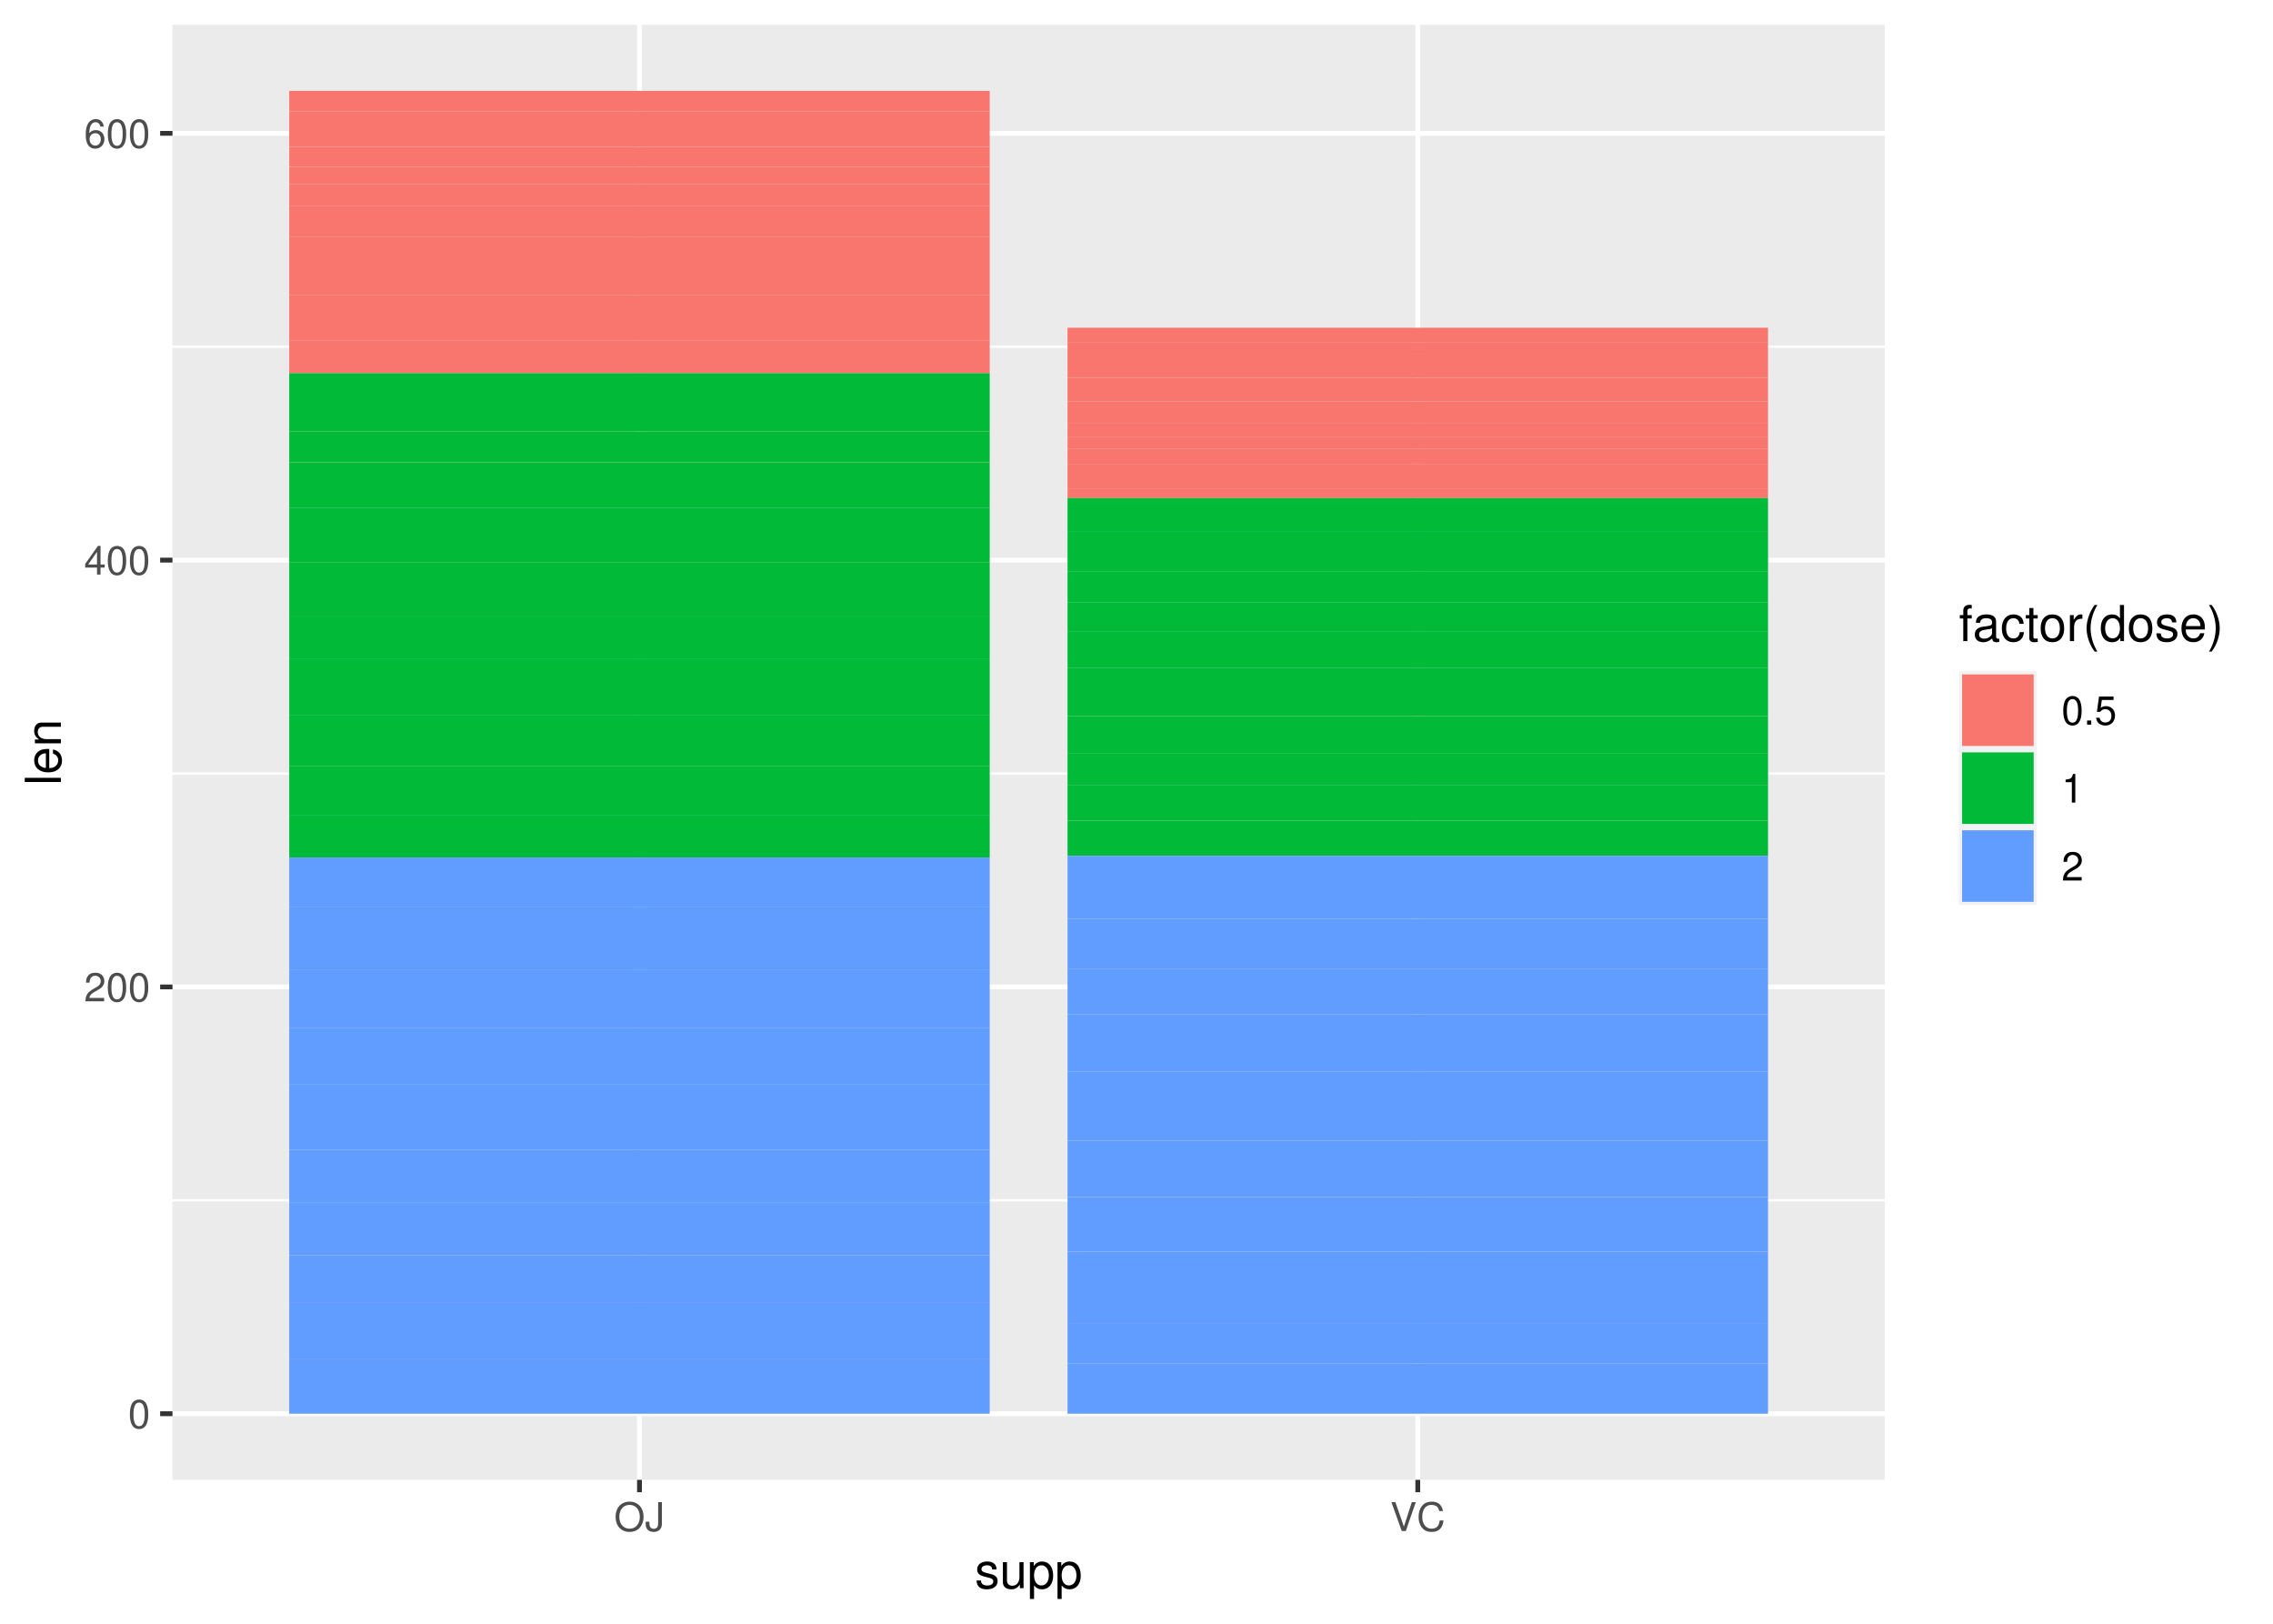 <?xml version="1.0" encoding="UTF-8"?>
<svg xmlns="http://www.w3.org/2000/svg" xmlns:xlink="http://www.w3.org/1999/xlink" width="504pt" height="360pt" viewBox="0 0 504 360" version="1.1">
<defs>
<g>
<symbol overflow="visible" id="glyph0-0">
<path style="stroke:none;" d=""/>
</symbol>
<symbol overflow="visible" id="glyph0-1">
<path style="stroke:none;" d="M 2.422 -6.359 C 1.844 -6.359 1.312 -6.094 0.984 -5.672 C 0.578 -5.109 0.375 -4.25 0.375 -3.078 C 0.375 -0.938 1.078 0.203 2.422 0.203 C 3.734 0.203 4.453 -0.938 4.453 -3.031 C 4.453 -4.25 4.266 -5.078 3.859 -5.672 C 3.531 -6.109 3.016 -6.359 2.422 -6.359 Z M 2.422 -5.672 C 3.25 -5.672 3.672 -4.828 3.672 -3.094 C 3.672 -1.281 3.266 -0.438 2.406 -0.438 C 1.578 -0.438 1.172 -1.312 1.172 -3.062 C 1.172 -4.828 1.578 -5.672 2.422 -5.672 Z M 2.422 -5.672 "/>
</symbol>
<symbol overflow="visible" id="glyph0-2">
<path style="stroke:none;" d="M 4.453 -0.766 L 1.172 -0.766 C 1.25 -1.297 1.531 -1.625 2.297 -2.094 L 3.172 -2.594 C 4.047 -3.062 4.5 -3.719 4.5 -4.5 C 4.5 -5.031 4.281 -5.531 3.922 -5.875 C 3.547 -6.203 3.094 -6.359 2.5 -6.359 C 1.703 -6.359 1.125 -6.078 0.781 -5.531 C 0.547 -5.203 0.453 -4.797 0.438 -4.156 L 1.219 -4.156 C 1.234 -4.594 1.297 -4.844 1.406 -5.062 C 1.594 -5.438 2 -5.688 2.469 -5.688 C 3.172 -5.688 3.703 -5.172 3.703 -4.484 C 3.703 -3.969 3.406 -3.531 2.859 -3.219 L 2.047 -2.75 C 0.75 -2 0.375 -1.406 0.297 -0.016 L 4.453 -0.016 Z M 4.453 -0.766 "/>
</symbol>
<symbol overflow="visible" id="glyph0-3">
<path style="stroke:none;" d="M 2.875 -1.547 L 2.875 0 L 3.656 0 L 3.656 -1.547 L 4.578 -1.547 L 4.578 -2.234 L 3.656 -2.234 L 3.656 -6.359 L 3.078 -6.359 L 0.25 -2.359 L 0.25 -1.547 Z M 2.875 -2.234 L 0.922 -2.234 L 2.875 -5.047 Z M 2.875 -2.234 "/>
</symbol>
<symbol overflow="visible" id="glyph0-4">
<path style="stroke:none;" d="M 4.375 -4.703 C 4.234 -5.75 3.562 -6.359 2.609 -6.359 C 1.922 -6.359 1.312 -6.031 0.938 -5.453 C 0.547 -4.828 0.375 -4.062 0.375 -2.906 C 0.375 -1.828 0.531 -1.156 0.906 -0.594 C 1.234 -0.078 1.781 0.203 2.469 0.203 C 3.656 0.203 4.516 -0.688 4.516 -1.922 C 4.516 -3.094 3.719 -3.922 2.609 -3.922 C 1.984 -3.922 1.5 -3.688 1.172 -3.234 C 1.172 -4.797 1.672 -5.672 2.562 -5.672 C 3.109 -5.672 3.484 -5.328 3.609 -4.703 Z M 2.5 -3.234 C 3.25 -3.234 3.719 -2.703 3.719 -1.859 C 3.719 -1.062 3.188 -0.484 2.484 -0.484 C 1.766 -0.484 1.219 -1.094 1.219 -1.906 C 1.219 -2.688 1.734 -3.234 2.5 -3.234 Z M 2.5 -3.234 "/>
</symbol>
<symbol overflow="visible" id="glyph0-5">
<path style="stroke:none;" d="M 3.422 -6.516 C 1.578 -6.516 0.328 -5.156 0.328 -3.156 C 0.328 -1.141 1.578 0.203 3.438 0.203 C 4.219 0.203 4.906 -0.031 5.422 -0.469 C 6.109 -1.062 6.531 -2.062 6.531 -3.109 C 6.531 -5.172 5.297 -6.516 3.422 -6.516 Z M 3.422 -5.797 C 4.812 -5.797 5.703 -4.75 5.703 -3.125 C 5.703 -1.578 4.781 -0.516 3.438 -0.516 C 2.062 -0.516 1.156 -1.578 1.156 -3.156 C 1.156 -4.734 2.062 -5.797 3.422 -5.797 Z M 3.422 -5.797 "/>
</symbol>
<symbol overflow="visible" id="glyph0-6">
<path style="stroke:none;" d="M 2.922 -6.406 L 2.922 -1.906 C 2.922 -1.391 2.875 -1.094 2.734 -0.875 C 2.562 -0.641 2.266 -0.484 1.938 -0.484 C 1.328 -0.484 0.984 -0.891 0.984 -1.641 L 0.984 -2.062 L 0.156 -2.062 L 0.156 -1.5 C 0.156 -0.453 0.828 0.203 1.938 0.203 C 3.047 0.203 3.75 -0.5 3.75 -1.594 L 3.75 -6.406 Z M 2.922 -6.406 "/>
</symbol>
<symbol overflow="visible" id="glyph0-7">
<path style="stroke:none;" d="M 3.453 0 L 5.672 -6.406 L 4.797 -6.406 L 3.031 -0.984 L 1.141 -6.406 L 0.266 -6.406 L 2.562 0 Z M 3.453 0 "/>
</symbol>
<symbol overflow="visible" id="glyph0-8">
<path style="stroke:none;" d="M 5.828 -4.422 C 5.562 -5.828 4.766 -6.516 3.359 -6.516 C 2.484 -6.516 1.797 -6.25 1.312 -5.719 C 0.734 -5.078 0.422 -4.172 0.422 -3.125 C 0.422 -2.078 0.75 -1.172 1.344 -0.547 C 1.844 -0.031 2.484 0.203 3.312 0.203 C 4.875 0.203 5.766 -0.641 5.953 -2.344 L 5.109 -2.344 C 5.047 -1.906 4.953 -1.594 4.828 -1.344 C 4.562 -0.812 4.016 -0.516 3.328 -0.516 C 2.047 -0.516 1.234 -1.547 1.234 -3.141 C 1.234 -4.781 2 -5.797 3.25 -5.797 C 3.781 -5.797 4.25 -5.641 4.516 -5.391 C 4.766 -5.172 4.891 -4.906 4.984 -4.422 Z M 5.828 -4.422 "/>
</symbol>
<symbol overflow="visible" id="glyph0-9">
<path style="stroke:none;" d="M 1.688 -0.922 L 0.766 -0.922 L 0.766 0 L 1.688 0 Z M 1.688 -0.922 "/>
</symbol>
<symbol overflow="visible" id="glyph0-10">
<path style="stroke:none;" d="M 4.188 -6.234 L 0.969 -6.234 L 0.5 -2.844 L 1.219 -2.844 C 1.578 -3.266 1.875 -3.422 2.359 -3.422 C 3.203 -3.422 3.719 -2.844 3.719 -1.922 C 3.719 -1.031 3.203 -0.484 2.359 -0.484 C 1.688 -0.484 1.266 -0.828 1.078 -1.531 L 0.312 -1.531 C 0.406 -1.016 0.5 -0.781 0.688 -0.547 C 1.031 -0.078 1.672 0.203 2.375 0.203 C 3.641 0.203 4.516 -0.719 4.516 -2.031 C 4.516 -3.266 3.688 -4.109 2.5 -4.109 C 2.062 -4.109 1.703 -4 1.344 -3.734 L 1.594 -5.469 L 4.188 -5.469 Z M 4.188 -6.234 "/>
</symbol>
<symbol overflow="visible" id="glyph0-11">
<path style="stroke:none;" d="M 2.281 -4.531 L 2.281 0 L 3.047 0 L 3.047 -6.359 L 2.547 -6.359 C 2.266 -5.391 2.094 -5.25 0.891 -5.094 L 0.891 -4.531 Z M 2.281 -4.531 "/>
</symbol>
<symbol overflow="visible" id="glyph1-0">
<path style="stroke:none;" d=""/>
</symbol>
<symbol overflow="visible" id="glyph1-1">
<path style="stroke:none;" d="M 4.812 -4.156 C 4.812 -5.297 4.062 -5.922 2.734 -5.922 C 1.391 -5.922 0.516 -5.234 0.516 -4.172 C 0.516 -3.266 0.984 -2.844 2.344 -2.516 L 3.203 -2.297 C 3.844 -2.141 4.094 -1.906 4.094 -1.5 C 4.094 -0.953 3.547 -0.594 2.75 -0.594 C 2.25 -0.594 1.844 -0.734 1.609 -0.984 C 1.469 -1.141 1.391 -1.312 1.344 -1.719 L 0.375 -1.719 C 0.422 -0.391 1.172 0.25 2.672 0.25 C 4.125 0.25 5.047 -0.469 5.047 -1.578 C 5.047 -2.438 4.562 -2.906 3.422 -3.172 L 2.547 -3.391 C 1.797 -3.562 1.469 -3.812 1.469 -4.219 C 1.469 -4.75 1.953 -5.078 2.688 -5.078 C 3.438 -5.078 3.828 -4.766 3.844 -4.156 Z M 4.812 -4.156 "/>
</symbol>
<symbol overflow="visible" id="glyph1-2">
<path style="stroke:none;" d="M 5.297 0 L 5.297 -5.766 L 4.391 -5.766 L 4.391 -2.5 C 4.391 -1.312 3.766 -0.547 2.812 -0.547 C 2.094 -0.547 1.625 -0.984 1.625 -1.688 L 1.625 -5.766 L 0.719 -5.766 L 0.719 -1.312 C 0.719 -0.359 1.438 0.25 2.547 0.25 C 3.406 0.25 3.938 -0.047 4.484 -0.797 L 4.484 0 Z M 5.297 0 "/>
</symbol>
<symbol overflow="visible" id="glyph1-3">
<path style="stroke:none;" d="M 0.594 2.391 L 1.516 2.391 L 1.516 -0.609 C 2 -0.016 2.547 0.25 3.281 0.25 C 4.781 0.25 5.75 -0.953 5.75 -2.781 C 5.75 -4.719 4.812 -5.922 3.281 -5.922 C 2.5 -5.922 1.875 -5.578 1.438 -4.891 L 1.438 -5.766 L 0.594 -5.766 Z M 3.125 -5.078 C 4.141 -5.078 4.797 -4.188 4.797 -2.812 C 4.797 -1.5 4.125 -0.609 3.125 -0.609 C 2.141 -0.609 1.516 -1.484 1.516 -2.844 C 1.516 -4.188 2.141 -5.078 3.125 -5.078 Z M 3.125 -5.078 "/>
</symbol>
<symbol overflow="visible" id="glyph1-4">
<path style="stroke:none;" d="M 2.844 -5.766 L 1.875 -5.766 L 1.875 -6.672 C 1.875 -7.047 2.094 -7.25 2.516 -7.25 C 2.594 -7.25 2.625 -7.25 2.844 -7.234 L 2.844 -8 C 2.625 -8.047 2.516 -8.047 2.328 -8.047 C 1.469 -8.047 0.969 -7.562 0.969 -6.75 L 0.969 -5.766 L 0.203 -5.766 L 0.203 -5.016 L 0.969 -5.016 L 0.969 0 L 1.875 0 L 1.875 -5.016 L 2.844 -5.016 Z M 2.844 -5.766 "/>
</symbol>
<symbol overflow="visible" id="glyph1-5">
<path style="stroke:none;" d="M 5.891 -0.531 C 5.781 -0.516 5.734 -0.516 5.688 -0.516 C 5.375 -0.516 5.188 -0.688 5.188 -0.969 L 5.188 -4.359 C 5.188 -5.375 4.438 -5.922 3.031 -5.922 C 2.172 -5.922 1.5 -5.688 1.109 -5.266 C 0.844 -4.969 0.734 -4.625 0.719 -4.062 L 1.641 -4.062 C 1.719 -4.766 2.141 -5.078 2.984 -5.078 C 3.828 -5.078 4.281 -4.781 4.281 -4.219 L 4.281 -3.984 C 4.266 -3.594 4.062 -3.438 3.328 -3.344 C 2.031 -3.172 1.828 -3.141 1.469 -2.984 C 0.797 -2.703 0.469 -2.203 0.469 -1.453 C 0.469 -0.406 1.188 0.25 2.359 0.25 C 3.078 0.25 3.656 0 4.312 -0.594 C 4.375 0 4.656 0.25 5.266 0.25 C 5.453 0.25 5.578 0.234 5.891 0.156 Z M 4.281 -1.812 C 4.281 -1.5 4.188 -1.312 3.922 -1.062 C 3.547 -0.719 3.094 -0.547 2.547 -0.547 C 1.844 -0.547 1.422 -0.891 1.422 -1.469 C 1.422 -2.078 1.812 -2.391 2.812 -2.531 C 3.781 -2.656 3.969 -2.703 4.281 -2.844 Z M 4.281 -1.812 "/>
</symbol>
<symbol overflow="visible" id="glyph1-6">
<path style="stroke:none;" d="M 5.188 -3.828 C 5.141 -4.391 5.016 -4.75 4.797 -5.078 C 4.406 -5.609 3.703 -5.922 2.906 -5.922 C 1.344 -5.922 0.344 -4.703 0.344 -2.781 C 0.344 -0.922 1.328 0.25 2.891 0.25 C 4.266 0.25 5.141 -0.578 5.25 -1.984 L 4.328 -1.984 C 4.172 -1.062 3.703 -0.594 2.922 -0.594 C 1.906 -0.594 1.297 -1.422 1.297 -2.781 C 1.297 -4.219 1.891 -5.078 2.891 -5.078 C 3.656 -5.078 4.141 -4.625 4.25 -3.828 Z M 5.188 -3.828 "/>
</symbol>
<symbol overflow="visible" id="glyph1-7">
<path style="stroke:none;" d="M 2.797 -5.766 L 1.844 -5.766 L 1.844 -7.344 L 0.938 -7.344 L 0.938 -5.766 L 0.156 -5.766 L 0.156 -5.016 L 0.938 -5.016 L 0.938 -0.656 C 0.938 -0.062 1.328 0.25 2.047 0.25 C 2.281 0.25 2.484 0.234 2.797 0.172 L 2.797 -0.594 C 2.656 -0.562 2.547 -0.547 2.359 -0.547 C 1.953 -0.547 1.844 -0.656 1.844 -1.062 L 1.844 -5.016 L 2.797 -5.016 Z M 2.797 -5.766 "/>
</symbol>
<symbol overflow="visible" id="glyph1-8">
<path style="stroke:none;" d="M 2.984 -5.922 C 1.359 -5.922 0.391 -4.781 0.391 -2.844 C 0.391 -0.891 1.359 0.25 3 0.25 C 4.625 0.25 5.609 -0.906 5.609 -2.797 C 5.609 -4.797 4.656 -5.922 2.984 -5.922 Z M 3 -5.078 C 4.031 -5.078 4.656 -4.234 4.656 -2.812 C 4.656 -1.438 4.016 -0.594 3 -0.594 C 1.984 -0.594 1.359 -1.438 1.359 -2.844 C 1.359 -4.234 1.984 -5.078 3 -5.078 Z M 3 -5.078 "/>
</symbol>
<symbol overflow="visible" id="glyph1-9">
<path style="stroke:none;" d="M 0.766 -5.766 L 0.766 0 L 1.688 0 L 1.688 -2.984 C 1.688 -4.375 2.266 -5 3.531 -4.969 L 3.531 -5.891 C 3.375 -5.922 3.281 -5.922 3.172 -5.922 C 2.578 -5.922 2.141 -5.578 1.609 -4.719 L 1.609 -5.766 Z M 0.766 -5.766 "/>
</symbol>
<symbol overflow="visible" id="glyph1-10">
<path style="stroke:none;" d="M 2.594 -8.016 C 1.5 -6.578 0.797 -4.578 0.797 -2.844 C 0.797 -1.109 1.5 0.891 2.594 2.328 L 3.203 2.328 C 2.234 0.766 1.688 -1.094 1.688 -2.844 C 1.688 -4.594 2.234 -6.453 3.203 -8.016 Z M 2.594 -8.016 "/>
</symbol>
<symbol overflow="visible" id="glyph1-11">
<path style="stroke:none;" d="M 5.438 -8.016 L 4.531 -8.016 L 4.531 -5.031 C 4.141 -5.625 3.531 -5.922 2.766 -5.922 C 1.266 -5.922 0.281 -4.734 0.281 -2.891 C 0.281 -0.953 1.234 0.25 2.797 0.25 C 3.594 0.25 4.141 -0.047 4.625 -0.766 L 4.625 0 L 5.438 0 Z M 2.922 -5.078 C 3.906 -5.078 4.531 -4.203 4.531 -2.812 C 4.531 -1.484 3.891 -0.609 2.922 -0.609 C 1.906 -0.609 1.25 -1.5 1.25 -2.844 C 1.25 -4.188 1.906 -5.078 2.922 -5.078 Z M 2.922 -5.078 "/>
</symbol>
<symbol overflow="visible" id="glyph1-12">
<path style="stroke:none;" d="M 5.641 -2.578 C 5.641 -3.453 5.578 -3.984 5.406 -4.406 C 5.031 -5.359 4.156 -5.922 3.078 -5.922 C 1.469 -5.922 0.438 -4.703 0.438 -2.812 C 0.438 -0.906 1.438 0.25 3.062 0.25 C 4.375 0.25 5.297 -0.5 5.516 -1.75 L 4.594 -1.75 C 4.344 -0.984 3.828 -0.594 3.094 -0.594 C 2.516 -0.594 2.016 -0.859 1.703 -1.344 C 1.484 -1.672 1.406 -2 1.391 -2.578 Z M 1.422 -3.328 C 1.5 -4.391 2.141 -5.078 3.062 -5.078 C 4 -5.078 4.656 -4.359 4.656 -3.328 Z M 1.422 -3.328 "/>
</symbol>
<symbol overflow="visible" id="glyph1-13">
<path style="stroke:none;" d="M 1.016 2.328 C 2.125 0.891 2.812 -1.109 2.812 -2.844 C 2.812 -4.578 2.125 -6.578 1.016 -8.016 L 0.422 -8.016 C 1.391 -6.453 1.922 -4.594 1.922 -2.844 C 1.922 -1.094 1.391 0.766 0.422 2.328 Z M 1.016 2.328 "/>
</symbol>
<symbol overflow="visible" id="glyph2-0">
<path style="stroke:none;" d=""/>
</symbol>
<symbol overflow="visible" id="glyph2-1">
<path style="stroke:none;" d="M -8.016 -1.672 L -8.016 -0.75 L 0 -0.75 L 0 -1.672 Z M -8.016 -1.672 "/>
</symbol>
<symbol overflow="visible" id="glyph2-2">
<path style="stroke:none;" d="M -2.578 -5.641 C -3.453 -5.641 -3.984 -5.578 -4.406 -5.406 C -5.359 -5.031 -5.922 -4.156 -5.922 -3.078 C -5.922 -1.469 -4.703 -0.438 -2.812 -0.438 C -0.906 -0.438 0.25 -1.438 0.25 -3.062 C 0.25 -4.375 -0.5 -5.297 -1.75 -5.516 L -1.75 -4.594 C -0.984 -4.344 -0.594 -3.828 -0.594 -3.094 C -0.594 -2.516 -0.859 -2.016 -1.344 -1.703 C -1.672 -1.484 -2 -1.406 -2.578 -1.391 Z M -3.328 -1.422 C -4.391 -1.5 -5.078 -2.141 -5.078 -3.062 C -5.078 -4 -4.359 -4.656 -3.328 -4.656 Z M -3.328 -1.422 "/>
</symbol>
<symbol overflow="visible" id="glyph2-3">
<path style="stroke:none;" d="M -5.766 -0.766 L 0 -0.766 L 0 -1.688 L -3.172 -1.688 C -4.359 -1.688 -5.125 -2.312 -5.125 -3.25 C -5.125 -3.984 -4.688 -4.438 -4 -4.438 L 0 -4.438 L 0 -5.359 L -4.359 -5.359 C -5.312 -5.359 -5.922 -4.641 -5.922 -3.531 C -5.922 -2.672 -5.594 -2.125 -4.797 -1.609 L -5.766 -1.609 Z M -5.766 -0.766 "/>
</symbol>
</g>
<clipPath id="clip1">
  <path d="M 38.246 5.48 L 417.918 5.48 L 417.918 328.102 L 38.246 328.102 Z M 38.246 5.48 "/>
</clipPath>
<clipPath id="clip2">
  <path d="M 38.246 265 L 417.918 265 L 417.918 267 L 38.246 267 Z M 38.246 265 "/>
</clipPath>
<clipPath id="clip3">
  <path d="M 38.246 171 L 417.918 171 L 417.918 172 L 38.246 172 Z M 38.246 171 "/>
</clipPath>
<clipPath id="clip4">
  <path d="M 38.246 76 L 417.918 76 L 417.918 78 L 38.246 78 Z M 38.246 76 "/>
</clipPath>
<clipPath id="clip5">
  <path d="M 38.246 312 L 417.918 312 L 417.918 314 L 38.246 314 Z M 38.246 312 "/>
</clipPath>
<clipPath id="clip6">
  <path d="M 38.246 218 L 417.918 218 L 417.918 220 L 38.246 220 Z M 38.246 218 "/>
</clipPath>
<clipPath id="clip7">
  <path d="M 38.246 123 L 417.918 123 L 417.918 125 L 38.246 125 Z M 38.246 123 "/>
</clipPath>
<clipPath id="clip8">
  <path d="M 38.246 29 L 417.918 29 L 417.918 31 L 38.246 31 Z M 38.246 29 "/>
</clipPath>
<clipPath id="clip9">
  <path d="M 141 5.48 L 143 5.48 L 143 328.102 L 141 328.102 Z M 141 5.48 "/>
</clipPath>
<clipPath id="clip10">
  <path d="M 313 5.48 L 315 5.48 L 315 328.102 L 313 328.102 Z M 313 5.48 "/>
</clipPath>
</defs>
<g id="surface875">
<rect x="0" y="0" width="504" height="360" style="fill:rgb(100%,100%,100%);fill-opacity:1;stroke:none;"/>
<rect x="0" y="0" width="504" height="360" style="fill:rgb(100%,100%,100%);fill-opacity:1;stroke:none;"/>
<path style="fill:none;stroke-width:1.067;stroke-linecap:round;stroke-linejoin:round;stroke:rgb(100%,100%,100%);stroke-opacity:1;stroke-miterlimit:10;" d="M 0 360 L 504 360 L 504 0 L 0 0 Z M 0 360 "/>
<g clip-path="url(#clip1)" clip-rule="nonzero">
<path style=" stroke:none;fill-rule:nonzero;fill:rgb(92.157%,92.157%,92.157%);fill-opacity:1;" d="M 38.246 328.098 L 417.918 328.098 L 417.918 5.477 L 38.246 5.477 Z M 38.246 328.098 "/>
</g>
<g clip-path="url(#clip2)" clip-rule="nonzero">
<path style="fill:none;stroke-width:0.533;stroke-linecap:butt;stroke-linejoin:round;stroke:rgb(100%,100%,100%);stroke-opacity:1;stroke-miterlimit:10;" d="M 38.246 266.121 L 417.918 266.121 "/>
</g>
<g clip-path="url(#clip3)" clip-rule="nonzero">
<path style="fill:none;stroke-width:0.533;stroke-linecap:butt;stroke-linejoin:round;stroke:rgb(100%,100%,100%);stroke-opacity:1;stroke-miterlimit:10;" d="M 38.246 171.496 L 417.918 171.496 "/>
</g>
<g clip-path="url(#clip4)" clip-rule="nonzero">
<path style="fill:none;stroke-width:0.533;stroke-linecap:butt;stroke-linejoin:round;stroke:rgb(100%,100%,100%);stroke-opacity:1;stroke-miterlimit:10;" d="M 38.246 76.871 L 417.918 76.871 "/>
</g>
<g clip-path="url(#clip5)" clip-rule="nonzero">
<path style="fill:none;stroke-width:1.067;stroke-linecap:butt;stroke-linejoin:round;stroke:rgb(100%,100%,100%);stroke-opacity:1;stroke-miterlimit:10;" d="M 38.246 313.434 L 417.918 313.434 "/>
</g>
<g clip-path="url(#clip6)" clip-rule="nonzero">
<path style="fill:none;stroke-width:1.067;stroke-linecap:butt;stroke-linejoin:round;stroke:rgb(100%,100%,100%);stroke-opacity:1;stroke-miterlimit:10;" d="M 38.246 218.809 L 417.918 218.809 "/>
</g>
<g clip-path="url(#clip7)" clip-rule="nonzero">
<path style="fill:none;stroke-width:1.067;stroke-linecap:butt;stroke-linejoin:round;stroke:rgb(100%,100%,100%);stroke-opacity:1;stroke-miterlimit:10;" d="M 38.246 124.184 L 417.918 124.184 "/>
</g>
<g clip-path="url(#clip8)" clip-rule="nonzero">
<path style="fill:none;stroke-width:1.067;stroke-linecap:butt;stroke-linejoin:round;stroke:rgb(100%,100%,100%);stroke-opacity:1;stroke-miterlimit:10;" d="M 38.246 29.559 L 417.918 29.559 "/>
</g>
<g clip-path="url(#clip9)" clip-rule="nonzero">
<path style="fill:none;stroke-width:1.067;stroke-linecap:butt;stroke-linejoin:round;stroke:rgb(100%,100%,100%);stroke-opacity:1;stroke-miterlimit:10;" d="M 141.793 328.098 L 141.793 5.48 "/>
</g>
<g clip-path="url(#clip10)" clip-rule="nonzero">
<path style="fill:none;stroke-width:1.067;stroke-linecap:butt;stroke-linejoin:round;stroke:rgb(100%,100%,100%);stroke-opacity:1;stroke-miterlimit:10;" d="M 314.371 328.098 L 314.371 5.48 "/>
</g>
<path style=" stroke:none;fill-rule:nonzero;fill:rgb(97.255%,46.275%,42.745%);fill-opacity:1;" d="M 236.711 110.418 L 392.031 110.418 L 392.031 108.43 L 236.711 108.43 Z M 236.711 110.418 "/>
<path style=" stroke:none;fill-rule:nonzero;fill:rgb(97.255%,46.275%,42.745%);fill-opacity:1;" d="M 236.711 108.43 L 392.031 108.43 L 392.031 102.988 L 236.711 102.988 Z M 236.711 108.43 "/>
<path style=" stroke:none;fill-rule:nonzero;fill:rgb(97.255%,46.275%,42.745%);fill-opacity:1;" d="M 236.711 102.988 L 392.031 102.988 L 392.031 99.535 L 236.711 99.535 Z M 236.711 102.988 "/>
<path style=" stroke:none;fill-rule:nonzero;fill:rgb(97.255%,46.275%,42.745%);fill-opacity:1;" d="M 236.711 99.535 L 392.031 99.535 L 392.031 96.793 L 236.711 96.793 Z M 236.711 99.535 "/>
<path style=" stroke:none;fill-rule:nonzero;fill:rgb(97.255%,46.275%,42.745%);fill-opacity:1;" d="M 236.711 96.789 L 392.031 96.789 L 392.031 93.762 L 236.711 93.762 Z M 236.711 96.789 "/>
<path style=" stroke:none;fill-rule:nonzero;fill:rgb(97.255%,46.275%,42.745%);fill-opacity:1;" d="M 236.711 93.762 L 392.031 93.762 L 392.031 89.031 L 236.711 89.031 Z M 236.711 93.762 "/>
<path style=" stroke:none;fill-rule:nonzero;fill:rgb(97.255%,46.275%,42.745%);fill-opacity:1;" d="M 236.711 89.031 L 392.031 89.031 L 392.031 83.73 L 236.711 83.73 Z M 236.711 89.031 "/>
<path style=" stroke:none;fill-rule:nonzero;fill:rgb(97.255%,46.275%,42.745%);fill-opacity:1;" d="M 236.711 83.73 L 392.031 83.73 L 392.031 78.43 L 236.711 78.43 Z M 236.711 83.73 "/>
<path style=" stroke:none;fill-rule:nonzero;fill:rgb(97.255%,46.275%,42.745%);fill-opacity:1;" d="M 236.711 78.434 L 392.031 78.434 L 392.031 75.973 L 236.711 75.973 Z M 236.711 78.434 "/>
<path style=" stroke:none;fill-rule:nonzero;fill:rgb(97.255%,46.275%,42.745%);fill-opacity:1;" d="M 236.711 75.973 L 392.031 75.973 L 392.031 72.66 L 236.711 72.66 Z M 236.711 75.973 "/>
<path style=" stroke:none;fill-rule:nonzero;fill:rgb(0%,72.941%,21.961%);fill-opacity:1;" d="M 236.711 189.758 L 392.031 189.758 L 392.031 181.953 L 236.711 181.953 Z M 236.711 189.758 "/>
<path style=" stroke:none;fill-rule:nonzero;fill:rgb(0%,72.941%,21.961%);fill-opacity:1;" d="M 236.711 181.953 L 392.031 181.953 L 392.031 174.148 L 236.711 174.148 Z M 236.711 181.953 "/>
<path style=" stroke:none;fill-rule:nonzero;fill:rgb(0%,72.941%,21.961%);fill-opacity:1;" d="M 236.711 174.145 L 392.031 174.145 L 392.031 166.953 L 236.711 166.953 Z M 236.711 174.145 "/>
<path style=" stroke:none;fill-rule:nonzero;fill:rgb(0%,72.941%,21.961%);fill-opacity:1;" d="M 236.711 166.953 L 392.031 166.953 L 392.031 158.77 L 236.711 158.77 Z M 236.711 166.953 "/>
<path style=" stroke:none;fill-rule:nonzero;fill:rgb(0%,72.941%,21.961%);fill-opacity:1;" d="M 236.711 158.77 L 392.031 158.77 L 392.031 148.125 L 236.711 148.125 Z M 236.711 158.77 "/>
<path style=" stroke:none;fill-rule:nonzero;fill:rgb(0%,72.941%,21.961%);fill-opacity:1;" d="M 236.711 148.125 L 392.031 148.125 L 392.031 139.941 L 236.711 139.941 Z M 236.711 148.125 "/>
<path style=" stroke:none;fill-rule:nonzero;fill:rgb(0%,72.941%,21.961%);fill-opacity:1;" d="M 236.711 139.938 L 392.031 139.938 L 392.031 133.504 L 236.711 133.504 Z M 236.711 139.938 "/>
<path style=" stroke:none;fill-rule:nonzero;fill:rgb(0%,72.941%,21.961%);fill-opacity:1;" d="M 236.711 133.504 L 392.031 133.504 L 392.031 126.645 L 236.711 126.645 Z M 236.711 133.504 "/>
<path style=" stroke:none;fill-rule:nonzero;fill:rgb(0%,72.941%,21.961%);fill-opacity:1;" d="M 236.711 126.645 L 392.031 126.645 L 392.031 117.75 L 236.711 117.75 Z M 236.711 126.645 "/>
<path style=" stroke:none;fill-rule:nonzero;fill:rgb(0%,72.941%,21.961%);fill-opacity:1;" d="M 236.711 117.75 L 392.031 117.75 L 392.031 110.418 L 236.711 110.418 Z M 236.711 117.75 "/>
<path style=" stroke:none;fill-rule:nonzero;fill:rgb(38.039%,61.176%,100%);fill-opacity:1;" d="M 236.711 313.434 L 392.031 313.434 L 392.031 302.27 L 236.711 302.27 Z M 236.711 313.434 "/>
<path style=" stroke:none;fill-rule:nonzero;fill:rgb(38.039%,61.176%,100%);fill-opacity:1;" d="M 236.711 302.27 L 392.031 302.27 L 392.031 293.516 L 236.711 293.516 Z M 236.711 302.27 "/>
<path style=" stroke:none;fill-rule:nonzero;fill:rgb(38.039%,61.176%,100%);fill-opacity:1;" d="M 236.711 293.516 L 392.031 293.516 L 392.031 277.477 L 236.711 277.477 Z M 236.711 293.516 "/>
<path style=" stroke:none;fill-rule:nonzero;fill:rgb(38.039%,61.176%,100%);fill-opacity:1;" d="M 236.711 277.477 L 392.031 277.477 L 392.031 265.41 L 236.711 265.41 Z M 236.711 277.477 "/>
<path style=" stroke:none;fill-rule:nonzero;fill:rgb(38.039%,61.176%,100%);fill-opacity:1;" d="M 236.711 265.41 L 392.031 265.41 L 392.031 252.918 L 236.711 252.918 Z M 236.711 265.41 "/>
<path style=" stroke:none;fill-rule:nonzero;fill:rgb(38.039%,61.176%,100%);fill-opacity:1;" d="M 236.711 252.922 L 392.031 252.922 L 392.031 237.547 L 236.711 237.547 Z M 236.711 252.922 "/>
<path style=" stroke:none;fill-rule:nonzero;fill:rgb(38.039%,61.176%,100%);fill-opacity:1;" d="M 236.711 237.547 L 392.031 237.547 L 392.031 224.914 L 236.711 224.914 Z M 236.711 237.547 "/>
<path style=" stroke:none;fill-rule:nonzero;fill:rgb(38.039%,61.176%,100%);fill-opacity:1;" d="M 236.711 224.914 L 392.031 224.914 L 392.031 214.742 L 236.711 214.742 Z M 236.711 224.914 "/>
<path style=" stroke:none;fill-rule:nonzero;fill:rgb(38.039%,61.176%,100%);fill-opacity:1;" d="M 236.711 214.742 L 392.031 214.742 L 392.031 203.719 L 236.711 203.719 Z M 236.711 214.742 "/>
<path style=" stroke:none;fill-rule:nonzero;fill:rgb(38.039%,61.176%,100%);fill-opacity:1;" d="M 236.711 203.715 L 392.031 203.715 L 392.031 189.758 L 236.711 189.758 Z M 236.711 203.715 "/>
<path style=" stroke:none;fill-rule:nonzero;fill:rgb(97.255%,46.275%,42.745%);fill-opacity:1;" d="M 64.133 82.738 L 219.453 82.738 L 219.453 75.547 L 64.133 75.547 Z M 64.133 82.738 "/>
<path style=" stroke:none;fill-rule:nonzero;fill:rgb(97.255%,46.275%,42.745%);fill-opacity:1;" d="M 64.133 75.547 L 219.453 75.547 L 219.453 65.375 L 64.133 65.375 Z M 64.133 75.547 "/>
<path style=" stroke:none;fill-rule:nonzero;fill:rgb(97.255%,46.275%,42.745%);fill-opacity:1;" d="M 64.133 65.375 L 219.453 65.375 L 219.453 57.047 L 64.133 57.047 Z M 64.133 65.375 "/>
<path style=" stroke:none;fill-rule:nonzero;fill:rgb(97.255%,46.275%,42.745%);fill-opacity:1;" d="M 64.133 57.047 L 219.453 57.047 L 219.453 52.457 L 64.133 52.457 Z M 64.133 57.047 "/>
<path style=" stroke:none;fill-rule:nonzero;fill:rgb(97.255%,46.275%,42.745%);fill-opacity:1;" d="M 64.133 52.457 L 219.453 52.457 L 219.453 45.598 L 64.133 45.598 Z M 64.133 52.457 "/>
<path style=" stroke:none;fill-rule:nonzero;fill:rgb(97.255%,46.275%,42.745%);fill-opacity:1;" d="M 64.133 45.598 L 219.453 45.598 L 219.453 40.867 L 64.133 40.867 Z M 64.133 45.598 "/>
<path style=" stroke:none;fill-rule:nonzero;fill:rgb(97.255%,46.275%,42.745%);fill-opacity:1;" d="M 64.133 40.867 L 219.453 40.867 L 219.453 36.988 L 64.133 36.988 Z M 64.133 40.867 "/>
<path style=" stroke:none;fill-rule:nonzero;fill:rgb(97.255%,46.275%,42.745%);fill-opacity:1;" d="M 64.133 36.988 L 219.453 36.988 L 219.453 32.539 L 64.133 32.539 Z M 64.133 36.988 "/>
<path style=" stroke:none;fill-rule:nonzero;fill:rgb(97.255%,46.275%,42.745%);fill-opacity:1;" d="M 64.133 32.539 L 219.453 32.539 L 219.453 24.734 L 64.133 24.734 Z M 64.133 32.539 "/>
<path style=" stroke:none;fill-rule:nonzero;fill:rgb(97.255%,46.275%,42.745%);fill-opacity:1;" d="M 64.133 24.734 L 219.453 24.734 L 219.453 20.145 L 64.133 20.145 Z M 64.133 24.734 "/>
<path style=" stroke:none;fill-rule:nonzero;fill:rgb(0%,72.941%,21.961%);fill-opacity:1;" d="M 64.133 190.137 L 219.453 190.137 L 219.453 180.816 L 64.133 180.816 Z M 64.133 190.137 "/>
<path style=" stroke:none;fill-rule:nonzero;fill:rgb(0%,72.941%,21.961%);fill-opacity:1;" d="M 64.133 180.816 L 219.453 180.816 L 219.453 169.793 L 64.133 169.793 Z M 64.133 180.816 "/>
<path style=" stroke:none;fill-rule:nonzero;fill:rgb(0%,72.941%,21.961%);fill-opacity:1;" d="M 64.133 169.793 L 219.453 169.793 L 219.453 158.629 L 64.133 158.629 Z M 64.133 169.793 "/>
<path style=" stroke:none;fill-rule:nonzero;fill:rgb(0%,72.941%,21.961%);fill-opacity:1;" d="M 64.133 158.629 L 219.453 158.629 L 219.453 146.137 L 64.133 146.137 Z M 64.133 158.629 "/>
<path style=" stroke:none;fill-rule:nonzero;fill:rgb(0%,72.941%,21.961%);fill-opacity:1;" d="M 64.133 146.137 L 219.453 146.137 L 219.453 136.676 L 64.133 136.676 Z M 64.133 146.137 "/>
<path style=" stroke:none;fill-rule:nonzero;fill:rgb(0%,72.941%,21.961%);fill-opacity:1;" d="M 64.133 136.676 L 219.453 136.676 L 219.453 124.754 L 64.133 124.754 Z M 64.133 136.676 "/>
<path style=" stroke:none;fill-rule:nonzero;fill:rgb(0%,72.941%,21.961%);fill-opacity:1;" d="M 64.133 124.75 L 219.453 124.75 L 219.453 112.543 L 64.133 112.543 Z M 64.133 124.75 "/>
<path style=" stroke:none;fill-rule:nonzero;fill:rgb(0%,72.941%,21.961%);fill-opacity:1;" d="M 64.133 112.547 L 219.453 112.547 L 219.453 102.516 L 64.133 102.516 Z M 64.133 112.547 "/>
<path style=" stroke:none;fill-rule:nonzero;fill:rgb(0%,72.941%,21.961%);fill-opacity:1;" d="M 64.133 102.516 L 219.453 102.516 L 219.453 95.656 L 64.133 95.656 Z M 64.133 102.516 "/>
<path style=" stroke:none;fill-rule:nonzero;fill:rgb(0%,72.941%,21.961%);fill-opacity:1;" d="M 64.133 95.656 L 219.453 95.656 L 219.453 82.738 L 64.133 82.738 Z M 64.133 95.656 "/>
<path style=" stroke:none;fill-rule:nonzero;fill:rgb(38.039%,61.176%,100%);fill-opacity:1;" d="M 64.133 313.434 L 219.453 313.434 L 219.453 301.367 L 64.133 301.367 Z M 64.133 313.434 "/>
<path style=" stroke:none;fill-rule:nonzero;fill:rgb(38.039%,61.176%,100%);fill-opacity:1;" d="M 64.133 301.371 L 219.453 301.371 L 219.453 288.879 L 64.133 288.879 Z M 64.133 301.371 "/>
<path style=" stroke:none;fill-rule:nonzero;fill:rgb(38.039%,61.176%,100%);fill-opacity:1;" d="M 64.133 288.879 L 219.453 288.879 L 219.453 278.281 L 64.133 278.281 Z M 64.133 288.879 "/>
<path style=" stroke:none;fill-rule:nonzero;fill:rgb(38.039%,61.176%,100%);fill-opacity:1;" d="M 64.133 278.281 L 219.453 278.281 L 219.453 266.691 L 64.133 266.691 Z M 64.133 278.281 "/>
<path style=" stroke:none;fill-rule:nonzero;fill:rgb(38.039%,61.176%,100%);fill-opacity:1;" d="M 64.133 266.688 L 219.453 266.688 L 219.453 254.953 L 64.133 254.953 Z M 64.133 266.688 "/>
<path style=" stroke:none;fill-rule:nonzero;fill:rgb(38.039%,61.176%,100%);fill-opacity:1;" d="M 64.133 254.957 L 219.453 254.957 L 219.453 240.336 L 64.133 240.336 Z M 64.133 254.957 "/>
<path style=" stroke:none;fill-rule:nonzero;fill:rgb(38.039%,61.176%,100%);fill-opacity:1;" d="M 64.133 240.336 L 219.453 240.336 L 219.453 227.844 L 64.133 227.844 Z M 64.133 240.336 "/>
<path style=" stroke:none;fill-rule:nonzero;fill:rgb(38.039%,61.176%,100%);fill-opacity:1;" d="M 64.133 227.848 L 219.453 227.848 L 219.453 214.93 L 64.133 214.93 Z M 64.133 227.848 "/>
<path style=" stroke:none;fill-rule:nonzero;fill:rgb(38.039%,61.176%,100%);fill-opacity:1;" d="M 64.133 214.93 L 219.453 214.93 L 219.453 201.02 L 64.133 201.02 Z M 64.133 214.93 "/>
<path style=" stroke:none;fill-rule:nonzero;fill:rgb(38.039%,61.176%,100%);fill-opacity:1;" d="M 64.133 201.02 L 219.453 201.02 L 219.453 190.137 L 64.133 190.137 Z M 64.133 201.02 "/>
<g style="fill:rgb(30.196%,30.196%,30.196%);fill-opacity:1;">
  <use xlink:href="#glyph0-1" x="28.422" y="316.641"/>
</g>
<g style="fill:rgb(30.196%,30.196%,30.196%);fill-opacity:1;">
  <use xlink:href="#glyph0-2" x="18.637" y="222.016"/>
  <use xlink:href="#glyph0-1" x="23.53" y="222.016"/>
  <use xlink:href="#glyph0-1" x="28.422" y="222.016"/>
</g>
<g style="fill:rgb(30.196%,30.196%,30.196%);fill-opacity:1;">
  <use xlink:href="#glyph0-3" x="18.637" y="127.391"/>
  <use xlink:href="#glyph0-1" x="23.53" y="127.391"/>
  <use xlink:href="#glyph0-1" x="28.422" y="127.391"/>
</g>
<g style="fill:rgb(30.196%,30.196%,30.196%);fill-opacity:1;">
  <use xlink:href="#glyph0-4" x="18.637" y="32.766"/>
  <use xlink:href="#glyph0-1" x="23.53" y="32.766"/>
  <use xlink:href="#glyph0-1" x="28.422" y="32.766"/>
</g>
<path style="fill:none;stroke-width:1.067;stroke-linecap:butt;stroke-linejoin:round;stroke:rgb(20%,20%,20%);stroke-opacity:1;stroke-miterlimit:10;" d="M 35.508 313.434 L 38.246 313.434 "/>
<path style="fill:none;stroke-width:1.067;stroke-linecap:butt;stroke-linejoin:round;stroke:rgb(20%,20%,20%);stroke-opacity:1;stroke-miterlimit:10;" d="M 35.508 218.809 L 38.246 218.809 "/>
<path style="fill:none;stroke-width:1.067;stroke-linecap:butt;stroke-linejoin:round;stroke:rgb(20%,20%,20%);stroke-opacity:1;stroke-miterlimit:10;" d="M 35.508 124.184 L 38.246 124.184 "/>
<path style="fill:none;stroke-width:1.067;stroke-linecap:butt;stroke-linejoin:round;stroke:rgb(20%,20%,20%);stroke-opacity:1;stroke-miterlimit:10;" d="M 35.508 29.559 L 38.246 29.559 "/>
<path style="fill:none;stroke-width:1.067;stroke-linecap:butt;stroke-linejoin:round;stroke:rgb(20%,20%,20%);stroke-opacity:1;stroke-miterlimit:10;" d="M 141.793 330.84 L 141.793 328.098 "/>
<path style="fill:none;stroke-width:1.067;stroke-linecap:butt;stroke-linejoin:round;stroke:rgb(20%,20%,20%);stroke-opacity:1;stroke-miterlimit:10;" d="M 314.371 330.84 L 314.371 328.098 "/>
<g style="fill:rgb(30.196%,30.196%,30.196%);fill-opacity:1;">
  <use xlink:href="#glyph0-5" x="136.168" y="339.445"/>
  <use xlink:href="#glyph0-6" x="143.014" y="339.445"/>
</g>
<g style="fill:rgb(30.196%,30.196%,30.196%);fill-opacity:1;">
  <use xlink:href="#glyph0-7" x="308.258" y="339.445"/>
  <use xlink:href="#glyph0-8" x="314.127" y="339.445"/>
</g>
<g style="fill:rgb(0%,0%,0%);fill-opacity:1;">
  <use xlink:href="#glyph1-1" x="216.156" y="352.121"/>
  <use xlink:href="#glyph1-2" x="221.656" y="352.121"/>
  <use xlink:href="#glyph1-3" x="227.772" y="352.121"/>
  <use xlink:href="#glyph1-3" x="233.888" y="352.121"/>
</g>
<g style="fill:rgb(0%,0%,0%);fill-opacity:1;">
  <use xlink:href="#glyph2-1" x="13.5" y="174.125"/>
  <use xlink:href="#glyph2-2" x="13.5" y="171.683"/>
  <use xlink:href="#glyph2-3" x="13.5" y="165.567"/>
</g>
<path style=" stroke:none;fill-rule:nonzero;fill:rgb(100%,100%,100%);fill-opacity:1;" d="M 428.875 206.137 L 498.52 206.137 L 498.52 127.441 L 428.875 127.441 Z M 428.875 206.137 "/>
<g style="fill:rgb(0%,0%,0%);fill-opacity:1;">
  <use xlink:href="#glyph1-4" x="434.355" y="142.141"/>
  <use xlink:href="#glyph1-5" x="437.413" y="142.141"/>
  <use xlink:href="#glyph1-6" x="443.529" y="142.141"/>
  <use xlink:href="#glyph1-7" x="449.029" y="142.141"/>
  <use xlink:href="#glyph1-8" x="452.087" y="142.141"/>
  <use xlink:href="#glyph1-9" x="458.203" y="142.141"/>
  <use xlink:href="#glyph1-10" x="461.866" y="142.141"/>
  <use xlink:href="#glyph1-11" x="465.529" y="142.141"/>
  <use xlink:href="#glyph1-8" x="471.645" y="142.141"/>
  <use xlink:href="#glyph1-1" x="477.761" y="142.141"/>
  <use xlink:href="#glyph1-12" x="483.261" y="142.141"/>
  <use xlink:href="#glyph1-13" x="489.377" y="142.141"/>
</g>
<path style=" stroke:none;fill-rule:nonzero;fill:rgb(94.902%,94.902%,94.902%);fill-opacity:1;" d="M 434.355 166.098 L 451.637 166.098 L 451.637 148.816 L 434.355 148.816 Z M 434.355 166.098 "/>
<path style=" stroke:none;fill-rule:nonzero;fill:rgb(97.255%,46.275%,42.745%);fill-opacity:1;" d="M 435.066 165.387 L 450.93 165.387 L 450.93 149.523 L 435.066 149.523 Z M 435.066 165.387 "/>
<path style=" stroke:none;fill-rule:nonzero;fill:rgb(94.902%,94.902%,94.902%);fill-opacity:1;" d="M 434.355 183.379 L 451.637 183.379 L 451.637 166.098 L 434.355 166.098 Z M 434.355 183.379 "/>
<path style=" stroke:none;fill-rule:nonzero;fill:rgb(0%,72.941%,21.961%);fill-opacity:1;" d="M 435.066 182.668 L 450.93 182.668 L 450.93 166.805 L 435.066 166.805 Z M 435.066 182.668 "/>
<path style=" stroke:none;fill-rule:nonzero;fill:rgb(94.902%,94.902%,94.902%);fill-opacity:1;" d="M 434.355 200.656 L 451.637 200.656 L 451.637 183.375 L 434.355 183.375 Z M 434.355 200.656 "/>
<path style=" stroke:none;fill-rule:nonzero;fill:rgb(38.039%,61.176%,100%);fill-opacity:1;" d="M 435.066 199.949 L 450.93 199.949 L 450.93 184.086 L 435.066 184.086 Z M 435.066 199.949 "/>
<g style="fill:rgb(0%,0%,0%);fill-opacity:1;">
  <use xlink:href="#glyph0-1" x="457.117" y="160.664"/>
  <use xlink:href="#glyph0-9" x="462.01" y="160.664"/>
  <use xlink:href="#glyph0-10" x="464.456" y="160.664"/>
</g>
<g style="fill:rgb(0%,0%,0%);fill-opacity:1;">
  <use xlink:href="#glyph0-11" x="457.117" y="177.945"/>
</g>
<g style="fill:rgb(0%,0%,0%);fill-opacity:1;">
  <use xlink:href="#glyph0-2" x="457.117" y="195.227"/>
</g>
</g>
</svg>
